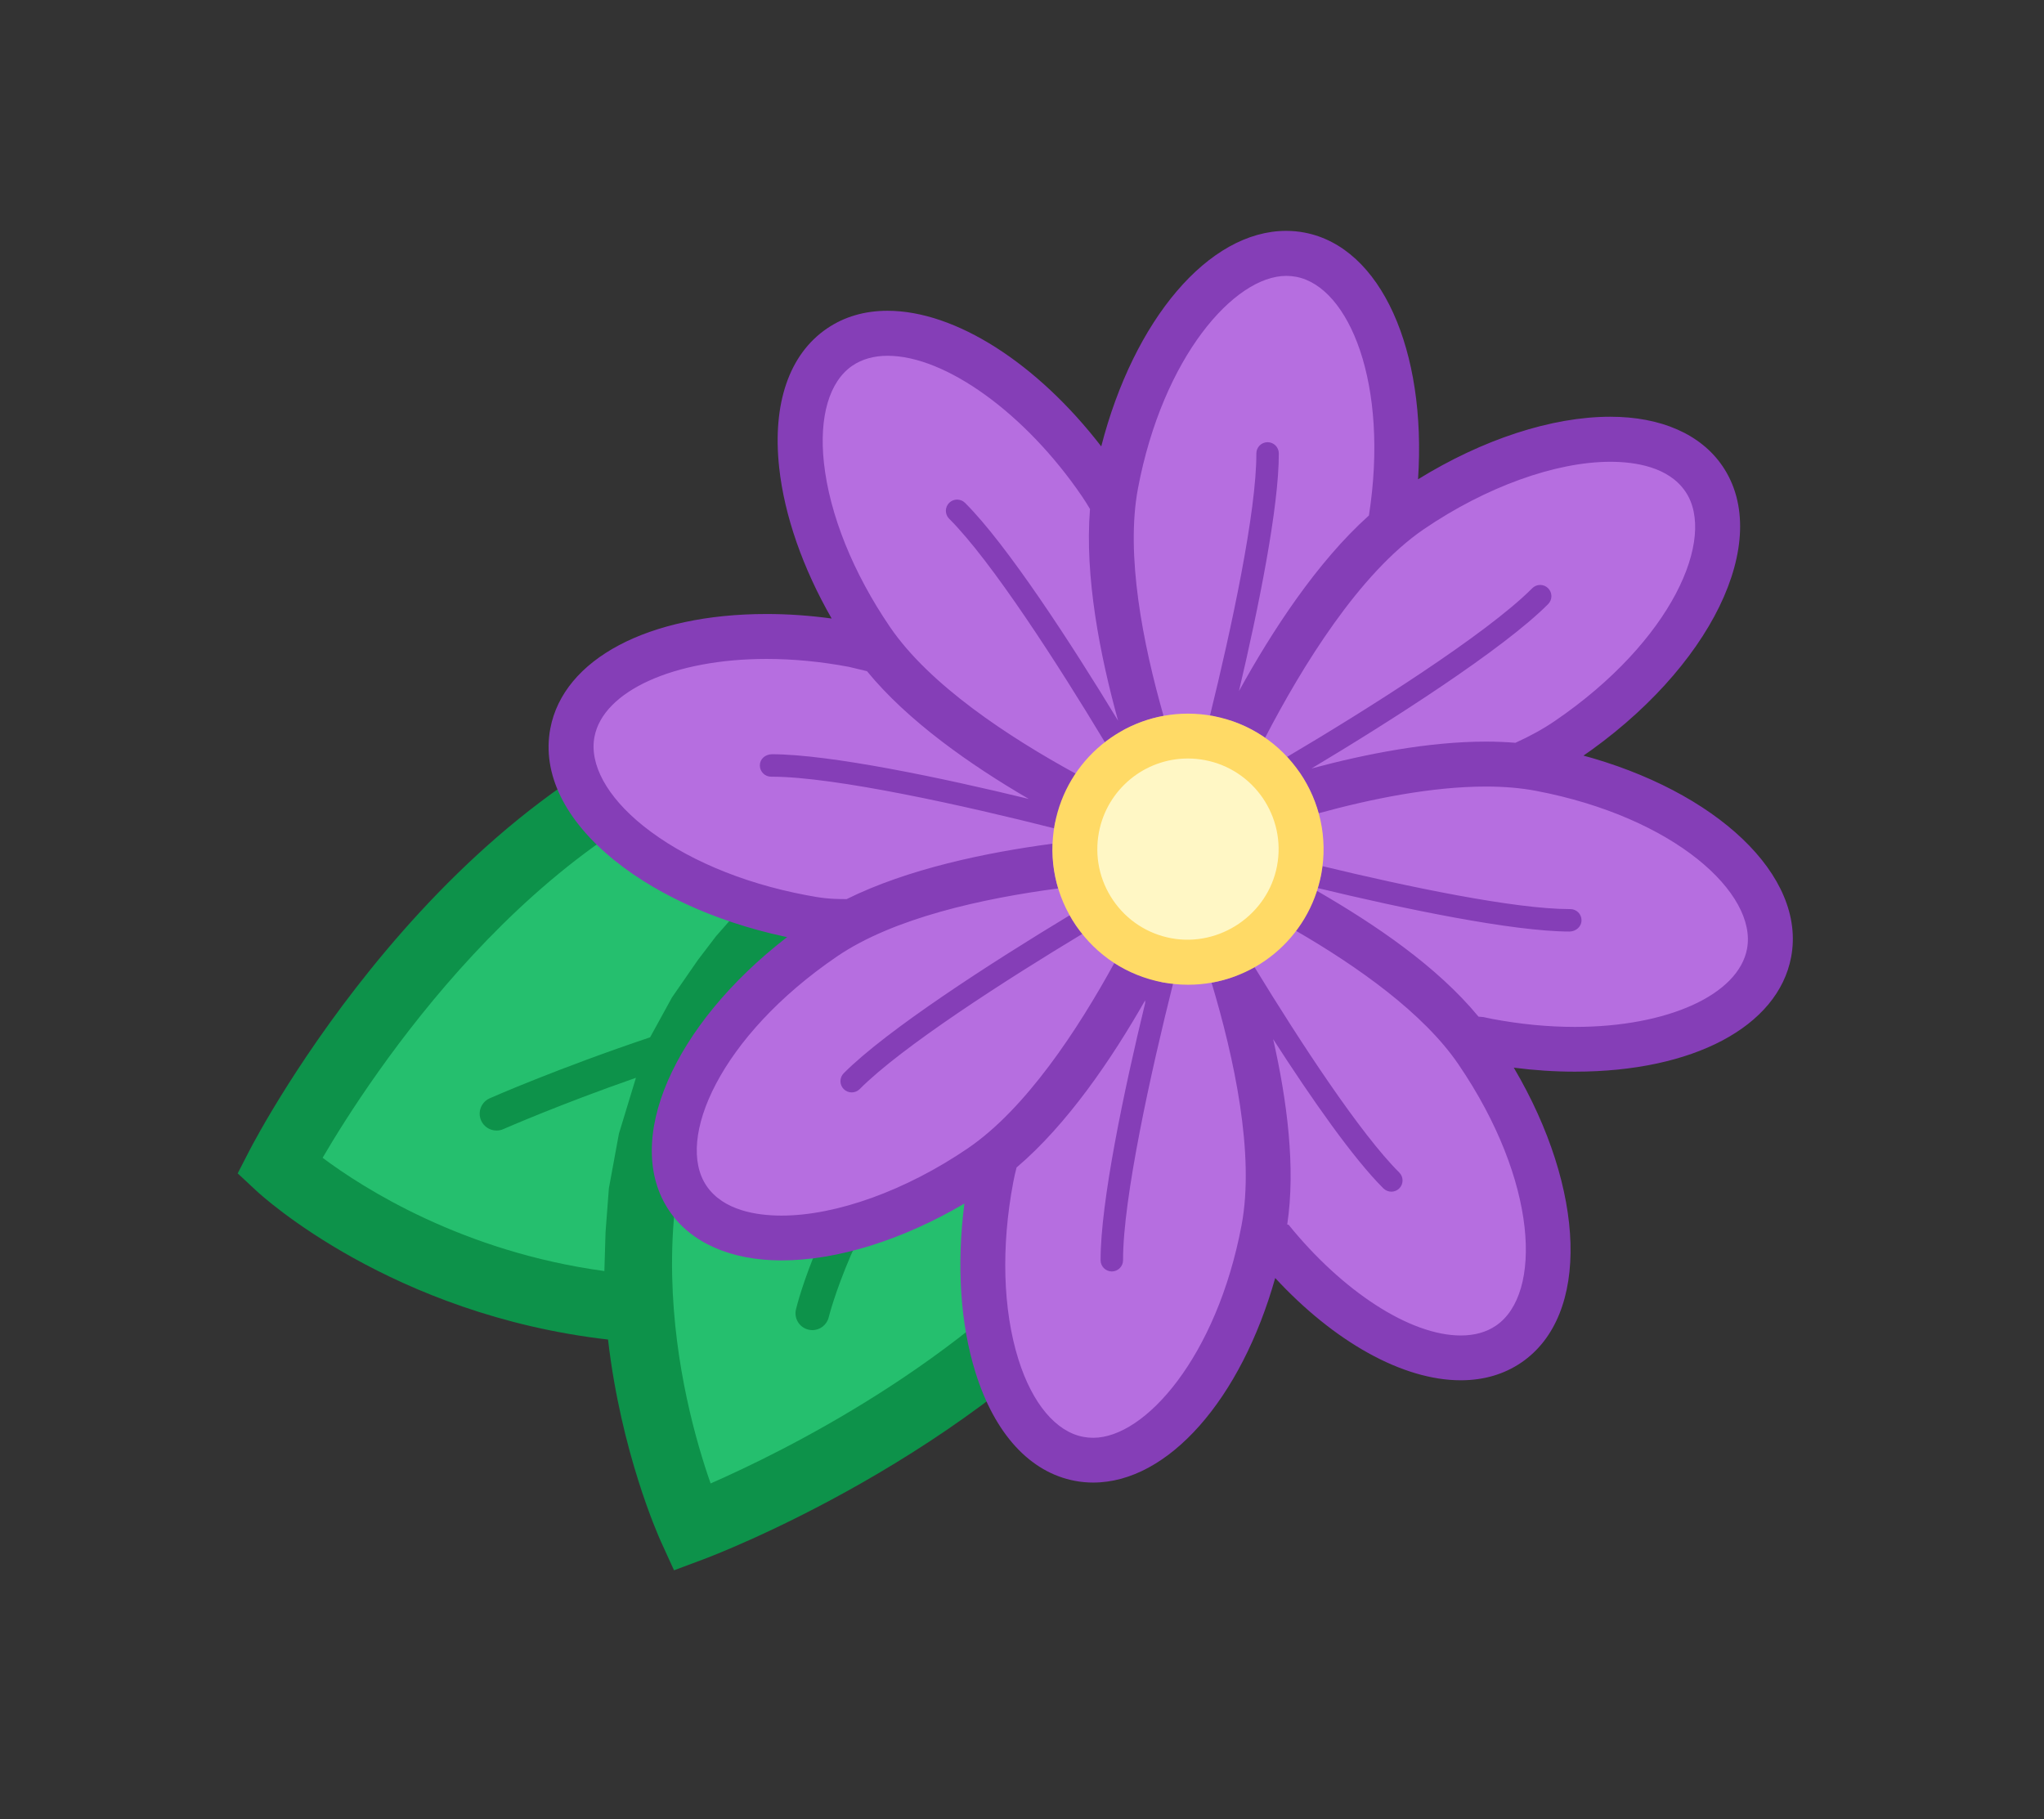 <?xml version="1.0" encoding="utf-8"?>
<!-- Generator: Adobe Illustrator 15.0.0, SVG Export Plug-In . SVG Version: 6.00 Build 0)  -->
<!DOCTYPE svg PUBLIC "-//W3C//DTD SVG 1.1//EN" "http://www.w3.org/Graphics/SVG/1.1/DTD/svg11.dtd">
<svg version="1.1" id="Layer_1" xmlns="http://www.w3.org/2000/svg" xmlns:xlink="http://www.w3.org/1999/xlink" x="0px" y="0px"
	 width="91px" height="81px" viewBox="0 0 91 81" enable-background="new 0 0 91 81" xml:space="preserve">
<rect x="0" y="0" width="91" height="81" fill="#333333" stroke="none"/>
<g>
	<path fill="#25BF6E" d="M52.139,51.548c-0.822,1.272-1.752,2.539-2.789,3.775c-7.048,8.403-18.556,12.698-18.556,12.698
		s-1.913-4.201-2.319-9.756h-0.001c-10.021-0.733-16.037-6.346-16.037-6.346s8.15-15.815,21.067-19.395
		c12.917-3.578,24.896-1.037,26.754,5.677C61.462,42.546,58.135,47.572,52.139,51.548L52.139,51.548z"/>
	<path id="LeafBorder_1_" fill="#0D924A" d="M53.225,52.628c-0.818,1.246-1.73,2.472-2.728,3.659
		c-7.218,8.607-18.694,12.959-19.179,13.14l-1.31,0.489l-0.58-1.271c-0.142-0.313-1.78-3.998-2.358-9.002h0.001
		c-9.634-1.108-15.391-6.375-15.658-6.625l-0.831-0.774l0.52-1.011c0.345-0.668,8.605-16.44,22-20.151
		c3.958-1.097,8.032-1.676,11.78-1.676c8.942,0,15.388,3.218,16.82,8.397c1.058,3.812-0.681,8.072-4.892,11.992
		C55.742,50.791,54.539,51.739,53.225,52.628z M29.919,44.408l1.149-1.661l0.81-1.063l1.256-1.428l1.469-1.597l1.867-1.725
		l1.944-1.618l1.575-1.128l1.448-0.916l1.403-0.808c-2.896,0.167-5.948,0.679-8.936,1.507C23.67,36.807,16.419,48.033,14.363,51.55
		c1.806,1.351,6.235,4.185,12.544,5.043l0.052-1.729l0.149-1.959l0.447-2.429l0.757-2.488c-3.439,1.201-5.863,2.269-5.903,2.285
		c-0.099,0.045-0.202,0.064-0.303,0.064c-0.288,0-0.562-0.166-0.686-0.445c-0.168-0.379,0.003-0.822,0.382-0.99
		c0.044-0.021,3.048-1.342,7.14-2.715L29.919,44.408z M57.96,40.277l-0.129,0.852l-0.384,2.193l-0.53,1.931
		c1.61-2.112,2.313-4.194,2.022-6.059l-0.002,0.003c-0.367,0.068-0.619,0.116-0.979,0.188L57.96,40.277L57.96,40.277z
		 M57.917,37.867c0.19-0.038,0.381-0.075,0.572-0.111l0.005,0.001c-0.209-0.434-0.48-0.848-0.812-1.237L57.917,37.867z
		 M53.855,35.29c-2.662,3.728-5.344,6.627-7.742,9.218c-1.683,1.82-3.274,3.54-4.66,5.328c-3.492,4.506-4.546,8.77-4.557,8.811
		c-0.083,0.345-0.39,0.576-0.729,0.576c-0.058,0-0.117-0.008-0.175-0.021c-0.402-0.096-0.651-0.5-0.555-0.902
		c0.044-0.188,1.129-4.604,4.83-9.38c1.426-1.841,3.039-3.584,4.746-5.429c2.396-2.59,5.083-5.493,7.725-9.218
		c-0.748-0.452-1.67-0.681-2.752-0.681c-4.421,0-10.57,3.791-15.303,9.433c-3.842,4.305-4.855,9.396-4.757,13.812
		c0.088,3.98,1.079,7.41,1.711,9.213c3.192-1.4,11.261-5.365,16.563-11.688c3.257-3.883,5.526-8.166,6.391-12.062
		c0.668-3.009,0.398-5.497-0.731-7.009L53.855,35.29L53.855,35.29z"/>
</g>
<g id="Daisy2.svg">
	<path fill="#B66EE0" d="M61.855,23.478c0.319-0.272,0.646-0.523,0.975-0.748c5.275-3.597,11.107-4.23,13.027-1.415
		s-0.801,8.014-6.074,11.611c-0.645,0.44-1.375,0.827-2.161,1.167l-0.002-0.004c0.317,0.032,0.627,0.077,0.928,0.133
		c6.272,1.187,10.847,4.863,10.213,8.209c-0.634,3.35-6.231,5.103-12.506,3.916c-0.343-0.064-0.69-0.149-1.041-0.253l-0.005-0.008
		c0.195,0.24,0.377,0.483,0.545,0.729c3.596,5.273,4.229,11.106,1.415,13.026c-2.638,1.798-7.364-0.474-10.908-5.102
		c-0.239-0.313-0.475-0.638-0.702-0.974l0.696,0.976c-1.188,6.272-4.862,10.846-8.211,10.212c-3.349-0.633-5.102-6.232-3.915-12.506
		c0.065-0.344,0.149-0.69,0.251-1.041l0.002,0.001c-0.238,0.192-0.479,0.373-0.723,0.539c-5.274,3.596-11.107,4.229-13.026,1.415
		c-1.919-2.815,0.8-8.016,6.074-11.61c0.377-0.257,0.783-0.496,1.212-0.718l0.001,0.002c-0.777-0.008-1.525-0.071-2.225-0.203
		c-6.273-1.187-10.845-4.863-10.212-8.211c0.633-3.348,6.232-5.101,12.505-3.915c0.391,0.074,0.787,0.173,1.188,0.294L39.175,29
		c-0.133-0.172-0.26-0.346-0.379-0.521c-3.597-5.274-4.23-11.107-1.415-13.026c2.815-1.92,8.014,0.8,11.611,6.075
		c0.195,0.288,0.382,0.594,0.559,0.914H49.55c0.032-0.305,0.075-0.603,0.13-0.893c1.188-6.272,4.863-10.845,8.211-10.211
		c3.349,0.633,5.101,6.232,3.914,12.505L61.855,23.478z"/>
	<path id="FlowerBorder" fill="#853EB7" d="M35.508,41.818c-3.192-0.604-6.082-1.846-8.136-3.499
		c-2.23-1.793-3.25-3.882-2.872-5.881c0.586-3.098,4.365-5.1,9.628-5.1c0.952,0,1.924,0.068,2.903,0.202l-0.002,0.004
		c-1.29-2.248-2.108-4.588-2.34-6.728c-0.309-2.845,0.446-5.043,2.127-6.189c0.768-0.524,1.676-0.79,2.698-0.79
		c3.021,0,6.657,2.334,9.515,6.04l-0.002,0.001c1.453-5.644,4.781-9.599,8.234-9.599c0.272,0,0.547,0.025,0.813,0.076
		c3.429,0.648,5.44,5.257,5.058,10.988l-0.003-0.001c2.88-1.78,5.955-2.787,8.563-2.787c2.255,0,4.027,0.779,4.992,2.194
		c2.266,3.322-0.52,9.032-6.338,13l0.025-0.141c6.029,1.603,10.059,5.376,9.371,9.006c-0.586,3.099-4.365,5.101-9.628,5.101
		c-0.894,0-1.804-0.06-2.72-0.178v-0.002c3.205,5.438,3.414,11.032,0.336,13.132c-0.769,0.523-1.676,0.789-2.697,0.789
		c-2.594,0-5.643-1.723-8.262-4.555h0.002c-1.518,5.382-4.752,9.109-8.104,9.109c-0.272,0-0.546-0.025-0.813-0.076
		c-2-0.377-3.57-2.09-4.425-4.82c-0.679-2.167-0.848-4.799-0.496-7.527h0.002c-2.757,1.621-5.659,2.532-8.14,2.532
		c-2.254,0-4.027-0.779-4.992-2.194c-2.118-3.105,0.178-8.3,5.24-12.203L35.508,41.818z M69.912,40.477c0.002,0.004-0.02,0-0.029,0
		c-2.453,0-7.232-0.999-11.013-1.914c-0.015,0.122-0.026,0.244-0.05,0.367c-0.041,0.21-0.111,0.405-0.172,0.606
		c3.84,0.927,8.707,1.94,11.235,1.94c0.278-0.004,0.528-0.217,0.527-0.502C70.411,40.699,70.188,40.477,69.912,40.477z
		 M47.624,40.752c-3.484,2.102-8.151,5.111-10.061,7.034c-0.195,0.196-0.194,0.513,0.002,0.707c0.098,0.097,0.225,0.146,0.353,0.146
		s0.257-0.049,0.354-0.146c1.865-1.878,6.494-4.854,9.933-6.924c-0.1-0.121-0.212-0.229-0.301-0.359
		C47.802,41.061,47.711,40.907,47.624,40.752z M46.959,36.687c-0.012,0.064-0.018,0.129-0.027,0.194
		c-3.911-0.993-9.762-2.299-12.572-2.299c-0.01,0-0.02,0.001-0.031,0c-0.275,0-0.499-0.223-0.5-0.499
		c-0.001-0.285,0.229-0.49,0.529-0.501c2.579,0,7.584,1.051,11.453,1.992l-0.009-0.002c-2.591-1.509-5.385-3.465-7.204-5.688
		l-0.796-0.191c-1.241-0.234-2.477-0.354-3.674-0.354c-4.125,0-7.276,1.428-7.663,3.472c-0.231,1.221,0.557,2.661,2.16,3.951
		c1.803,1.45,4.38,2.548,7.255,3.092c0.656,0.124,1.003,0.179,1.812,0.179l0,0c2.725-1.35,6.212-2.076,9.173-2.469
		c-0.029,0.678,0.052,1.35,0.246,1.993c-3.334,0.44-7.324,1.308-9.842,3.025c-5.219,3.558-7.218,8.157-5.812,10.222
		c0.745,1.092,2.227,1.32,3.339,1.32c2.441,0,5.543-1.121,8.297-2.999c2.572-1.754,4.882-5.262,6.517-8.248
		c0.5,0.323,1.054,0.558,1.638,0.718l0.519,0.146c0.152,0.028,0.308,0.026,0.461,0.044c-0.985,3.919-2.238,9.59-2.229,12.324
		c0.001,0.275-0.222,0.5-0.499,0.502h-0.001c-0.274,0-0.499-0.223-0.5-0.498c-0.009-2.565,1.043-7.577,1.985-11.456l-0.002-0.118
		c-1.494,2.624-3.467,5.525-5.724,7.443c-0.058,0.222-0.107,0.439-0.148,0.656c-0.544,2.877-0.462,5.676,0.229,7.885
		c0.615,1.963,1.668,3.223,2.891,3.453c0.146,0.027,0.293,0.041,0.441,0.041c2.314,0,5.496-3.615,6.602-9.455
		c0.601-3.176-0.336-7.485-1.334-10.809c0.345-0.061,0.679-0.15,1-0.27l0.914-0.42c2.029,3.326,4.707,7.416,6.442,9.142
		c0.195,0.194,0.197,0.511,0.002,0.707c-0.098,0.099-0.226,0.147-0.354,0.147c-0.127,0-0.254-0.05-0.353-0.146
		c-1.335-1.326-3.194-3.98-4.909-6.646c0.622,2.742,1.008,5.733,0.627,8.252l0.062,0.015c2.398,2.959,5.404,4.928,7.664,4.928
		c0.613,0,1.142-0.147,1.57-0.44c2.063-1.406,1.881-6.42-1.678-11.639c-1.559-2.285-4.505-4.363-7.238-5.945
		c0.401-0.53,0.717-1.128,0.928-1.782c2.613,1.511,5.357,3.366,7.208,5.61l0.218,0.019c0.134,0.03,0.268,0.06,0.398,0.084
		c1.24,0.233,2.478,0.354,3.675,0.354c4.125,0,7.276-1.429,7.663-3.473c0.464-2.453-3.209-5.868-9.416-7.042
		c-0.657-0.124-1.4-0.187-2.209-0.187c-2.401,0-5.096,0.544-7.452,1.19c-0.175-0.628-0.443-1.222-0.804-1.758l-0.6-0.75
		c3.479-2.055,8.872-5.452,10.918-7.511c0.193-0.195,0.512-0.198,0.707-0.002c0.195,0.194,0.197,0.511,0.002,0.707
		c-1.994,2.008-7.015,5.214-10.537,7.32c2.439-0.655,5.225-1.197,7.766-1.197c0.467,0,0.918,0.019,1.35,0.056l-0.039-0.002
		c0.637-0.289,1.229-0.611,1.756-0.971c5.219-3.559,7.219-8.159,5.812-10.221c-0.744-1.092-2.227-1.321-3.34-1.321
		c-2.44,0-5.543,1.121-8.299,2.999c-2.877,1.963-5.43,6.125-7.072,9.292c-0.45-0.312-0.945-0.565-1.48-0.748l-0.828-0.223
		c-0.049-0.009-0.099-0.006-0.146-0.014c0.955-3.876,2.076-9.093,2.066-11.677c0-0.276,0.223-0.5,0.498-0.501
		c0.002,0,0.002,0,0.002,0c0.275,0,0.5,0.223,0.5,0.499c0.008,2.373-0.895,6.853-1.775,10.585c1.469-2.667,3.471-5.744,5.785-7.819
		h0.002c0.91-5.851-0.881-10.183-3.239-10.629c-0.146-0.027-0.294-0.041-0.44-0.041c-2.314,0-5.496,3.615-6.602,9.456
		c-0.561,2.965,0.219,6.919,1.138,10.136c-0.628,0.115-1.226,0.329-1.774,0.627l-0.832,0.555c-2.07-3.443-5.061-8.093-6.938-9.96
		c-0.196-0.194-0.197-0.511-0.002-0.707c0.195-0.195,0.511-0.196,0.707-0.002c1.854,1.842,4.728,6.261,6.815,9.701v0.001
		c-0.812-2.932-1.49-6.422-1.252-9.41l0.006-0.008c-0.116-0.2-0.238-0.393-0.364-0.578c-2.511-3.682-6.068-6.254-8.65-6.254
		c-0.612,0-1.141,0.149-1.571,0.442c-1.027,0.7-1.488,2.275-1.266,4.321c0.25,2.3,1.295,4.898,2.944,7.316
		c1.761,2.583,5.285,4.898,8.276,6.533c-0.301,0.448-0.541,0.937-0.715,1.463L46.959,36.687z"/>
	<path id="path_1" fill="#FFF7C5" d="M47.855,37.809c0-2.781,2.254-5.035,5.035-5.035c2.78,0,5.034,2.254,5.034,5.035
		s-2.254,5.035-5.034,5.035C50.109,42.844,47.855,40.59,47.855,37.809"/>
	<path id="CenterBorder" fill="#FFDA66" d="M52.896,43.845c-0.377,0-0.756-0.036-1.129-0.105c-1.582-0.3-2.955-1.198-3.863-2.53
		s-1.244-2.937-0.944-4.521c0.539-2.848,3.031-4.915,5.925-4.915c0.376,0,0.756,0.036,1.127,0.106
		c3.271,0.619,5.428,3.782,4.809,7.051C58.282,41.777,55.791,43.845,52.896,43.845z M52.884,33.772c-1.934,0-3.6,1.382-3.96,3.287
		c-0.199,1.059,0.024,2.132,0.631,3.023c0.607,0.891,1.525,1.491,2.584,1.691c2.174,0.406,4.309-1.063,4.715-3.215
		c0.414-2.187-1.028-4.301-3.215-4.715C53.391,33.796,53.136,33.772,52.884,33.772z"/>
</g>
</svg>
